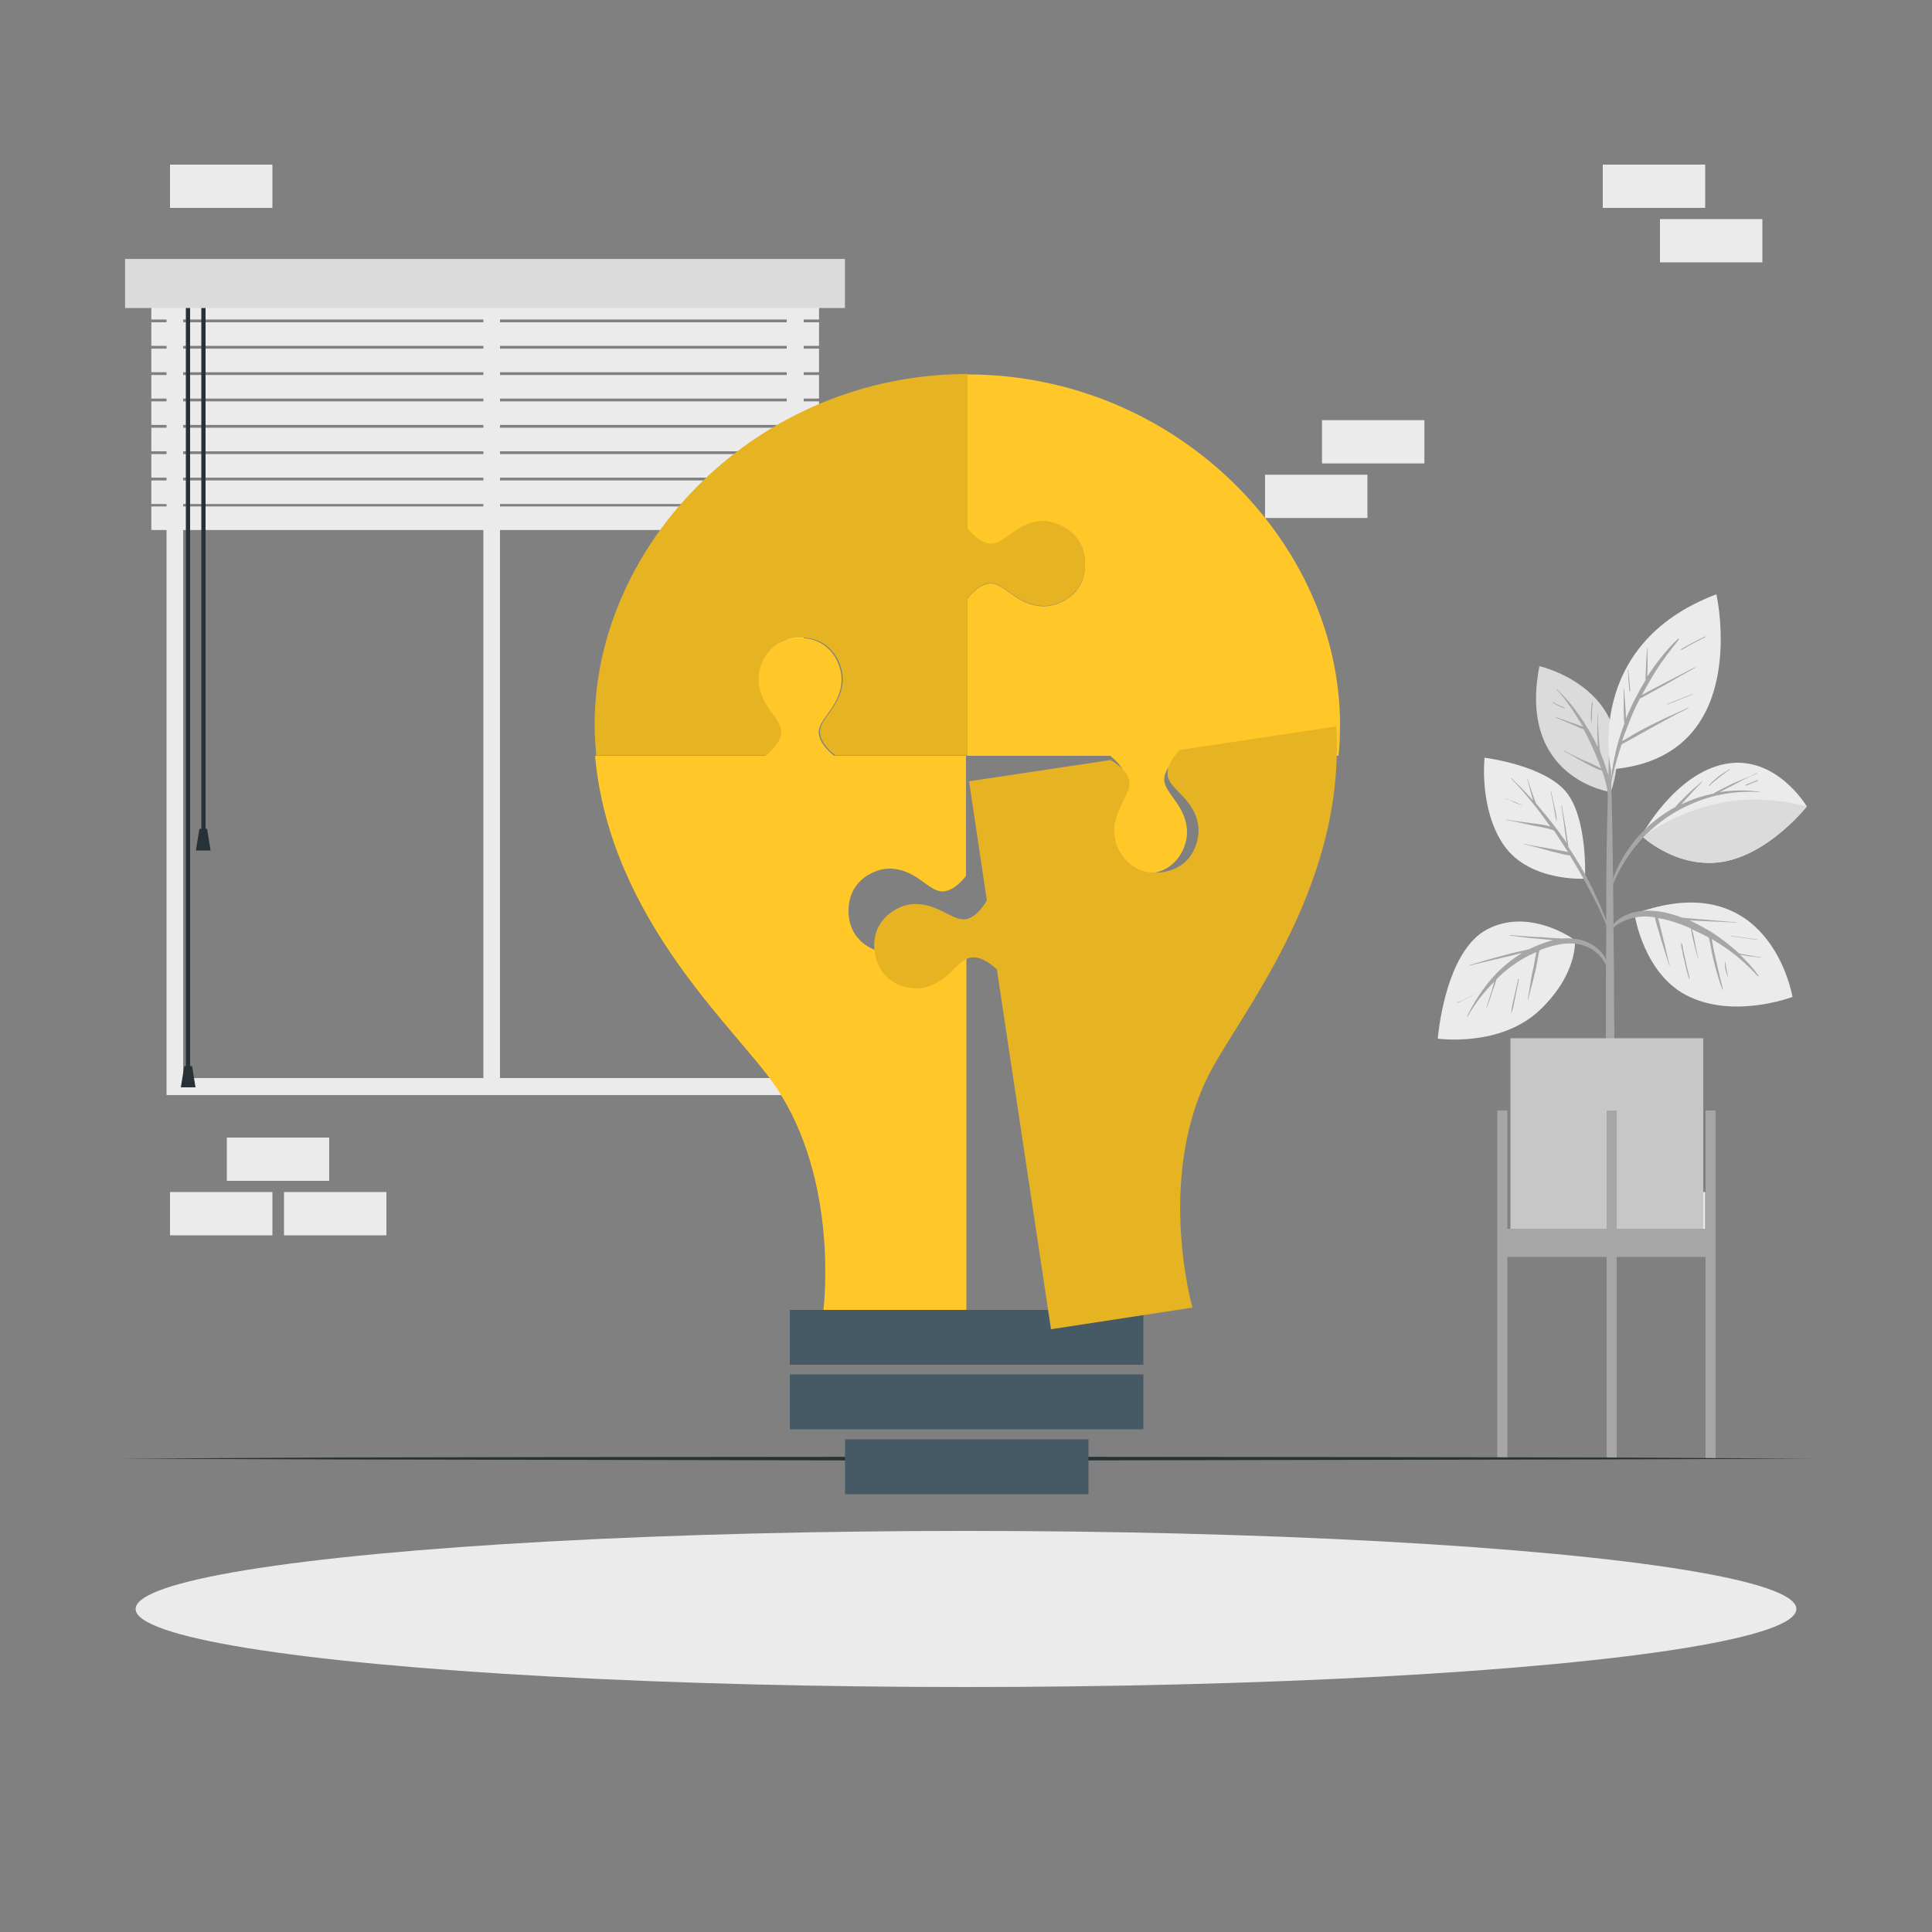 <?xml version="1.0" encoding="utf-8"?>
<!-- Generator: Adobe Illustrator 23.0.4, SVG Export Plug-In . SVG Version: 6.00 Build 0)  -->
<svg version="1.1" xmlns="http://www.w3.org/2000/svg" xmlns:xlink="http://www.w3.org/1999/xlink" x="0px" y="0px"
	 viewBox="0 0 500 500" style="enable-background:new 0 0 500 500;" xml:space="preserve">
<rect x="0" y="0" width="500" height="500" fill="#808080" stroke="none"/>
<style type="text/css">
	.st0{fill:#EBEBEB;}
	.st1{fill:#263238;}
	.st2{fill:#DBDBDB;}
	.st3{fill:#A6A6A6;}
	.st4{fill:#C7C7C7;}
	.st5{fill:#FFC727;}
	.st6{opacity:0.1;}
	.st7{fill:#455A64;}
</style>
<g id="Background_Complete">
	<g>
		<rect x="58.7" y="294.4" class="st0" width="26.5" height="11.2"/>
		<rect x="44" y="308.5" class="st0" width="26.5" height="11.2"/>
		<rect x="73.5" y="308.5" class="st0" width="26.5" height="11.2"/>
		<rect x="414.8" y="308.5" class="st0" width="26.5" height="11.2"/>
		<rect x="414.8" y="42.6" class="st0" width="26.5" height="11.2"/>
		<rect x="429.6" y="56.7" class="st0" width="26.5" height="11.2"/>
		<rect x="44" y="42.6" class="st0" width="26.5" height="11.2"/>
		
			<rect x="327.4" y="122.8" transform="matrix(-1 -1.224647e-16 1.224647e-16 -1 681.288 256.855)" class="st0" width="26.5" height="11.2"/>
		
			<rect x="342.2" y="108.7" transform="matrix(-1 -1.224647e-16 1.224647e-16 -1 710.832 228.635)" class="st0" width="26.5" height="11.2"/>
	</g>
	<g>
		<path class="st0" d="M43.1,67.9H208v215.5H43.1V67.9z M203.6,72.2H47.4V279h156.2V72.2z"/>
		<rect x="125.1" y="73.4" class="st0" width="4.3" height="207.8"/>
		<g>
			<g>
				
					<rect x="39.1" y="76.7" transform="matrix(-1 -1.224647e-16 1.224647e-16 -1 251.065 159.383)" class="st0" width="172.8" height="6.1"/>
				
					<rect x="39.1" y="83.5" transform="matrix(-1 -1.224647e-16 1.224647e-16 -1 251.065 173.006)" class="st0" width="172.8" height="6.1"/>
				
					<rect x="39.1" y="90.3" transform="matrix(-1 -1.224647e-16 1.224647e-16 -1 251.065 186.628)" class="st0" width="172.8" height="6.1"/>
				
					<rect x="39.1" y="97.1" transform="matrix(-1 -1.224647e-16 1.224647e-16 -1 251.065 200.251)" class="st0" width="172.8" height="6.1"/>
				
					<rect x="39.1" y="103.9" transform="matrix(-1 -1.224647e-16 1.224647e-16 -1 251.065 213.873)" class="st0" width="172.8" height="6.1"/>
				
					<rect x="39.1" y="110.7" transform="matrix(-1 -1.224647e-16 1.224647e-16 -1 251.065 227.495)" class="st0" width="172.8" height="6.1"/>
				
					<rect x="39.1" y="117.5" transform="matrix(-1 -1.224647e-16 1.224647e-16 -1 251.065 241.118)" class="st0" width="172.8" height="6.1"/>
				
					<rect x="39.1" y="124.3" transform="matrix(-1 -1.224647e-16 1.224647e-16 -1 251.065 254.74)" class="st0" width="172.8" height="6.1"/>
				
					<rect x="39.1" y="131.2" transform="matrix(-1 -1.224647e-16 1.224647e-16 -1 251.065 268.363)" class="st0" width="172.8" height="6.1"/>
			</g>
			<g>
				<g>
					<rect x="52.1" y="75.4" class="st1" width="1.1" height="139.6"/>
					<polygon class="st1" points="50.7,220.1 54.5,220.1 53.6,214.5 51.6,214.5 					"/>
				</g>
				<g>
					<rect x="48.1" y="75.4" class="st1" width="1.1" height="201.9"/>
					<polygon class="st1" points="46.8,281.4 50.6,281.4 49.7,275.9 47.7,275.9 					"/>
				</g>
			</g>
			
				<rect x="32.4" y="67" transform="matrix(-1 -1.224647e-16 1.224647e-16 -1 251.065 146.717)" class="st2" width="186.3" height="12.7"/>
		</g>
	</g>
	<g>
		<g>
			<g>
				<path class="st2" d="M416.9,205c0,0-24.2-3.4-18.5-32.6C398.4,172.4,425.4,178.5,416.9,205z"/>
				<path class="st3" d="M415.7,198.9c-0.5-1.5-1-2.9-1.6-4.4c0-0.2,0-0.4-0.1-0.6c0-0.4-0.1-0.8-0.1-1.2c-0.1-0.9-0.1-1.7-0.2-2.6
					c-0.1-1.7-0.2-3.5-0.2-5.2c0-0.1-0.1-0.1-0.1,0c0,1.8,0,3.5,0,5.2c0,0.9,0.1,1.7,0.1,2.6c0,0.2,0,0.4,0,0.6
					c-1.4-2.9-3-5.7-4.9-8.3c-0.8-1.2-1.7-2.3-2.6-3.4c-1-1.1-2-2.2-3-3.2c-0.1-0.1-0.2,0-0.1,0.1c1.8,1.9,3.3,4.1,4.7,6.2
					c0.7,1.1,1.4,2.3,2.1,3.4c-0.1,0-0.2-0.1-0.2-0.1c-0.3-0.1-0.6-0.2-0.9-0.3c-0.7-0.3-1.3-0.5-2-0.7c-1.3-0.5-2.6-1-3.9-1.4
					c-0.1,0-0.1,0.1-0.1,0.1c1.3,0.5,2.6,1.1,3.8,1.6c0.6,0.3,1.3,0.5,1.9,0.8c0.3,0.1,0.6,0.3,0.9,0.4c0.2,0.1,0.4,0.2,0.6,0.2
					c0.5,0.9,1,1.8,1.4,2.7c1.1,2.3,2.1,4.6,3,7c0.1,0.2,0.1,0.3,0.2,0.5c-0.6-0.4-1.4-0.7-2-1c-0.8-0.4-1.7-0.8-2.5-1.1
					c-1.7-0.8-3.4-1.6-5-2.5c-0.1,0-0.2,0.1-0.1,0.1c1.7,0.9,3.3,1.9,5,2.8c0.8,0.5,1.7,0.9,2.5,1.3c0.7,0.3,1.5,0.8,2.3,0.9
					c0.8,2.2,1.4,4.5,1.6,6.9c0.3,3.3,0.2,6.6,0.3,9.9c0,0.1,0.1,0.1,0.1,0c0.2-3,0.4-6,0.4-9.1
					C417.1,204.3,416.6,201.6,415.7,198.9z"/>
				<path class="st3" d="M412,181.7c-0.2,1.7-0.4,3.4-0.2,5.2c0,0,0.1,0,0.1,0c0.1-1.7,0.1-3.4,0.3-5.1
					C412.1,181.7,412,181.6,412,181.7z"/>
				<path class="st3" d="M405,183.2c-1.1-0.5-2.1-0.9-3.1-1.5c-0.1-0.1-0.2,0.1-0.1,0.1c1,0.6,2,1.2,3.1,1.5
					C405.1,183.3,405.1,183.2,405,183.2z"/>
			</g>
			<path class="st3" d="M417.7,251.4c0-2.7-0.1-5.3-0.1-8c-0.1-8.9-0.1-17.8-0.3-26.7c-0.1-7.1-0.3-14.1-0.5-21.2c0,0,0-0.1-0.1-0.1
				c0-1.9,0-3.9,0-5.8c0,0-0.1-0.1-0.1-0.1c-0.1,0-0.1,0-0.1,0.1c0,1.9,0,3.9,0,5.8c0,0-0.1,0-0.1,0.1c-0.4,12.6-0.7,25.1-0.7,37.7
				c0,2.6,0,5.1,0,7.7c-0.1,8.2-0.1,16.4-0.1,24.6c0,1.3,0,2.6,0,3.9c0,7.5,0.1,15,0.1,22.5c0,0.4,0.4,0.6,0.9,0.6
				c0.5,0,1.1-0.2,1.1-0.7c0-8.3,0.1-16.5,0.1-24.8C417.7,261.8,417.7,256.6,417.7,251.4z"/>
			<g>
				<path class="st0" d="M407.6,243.3c0,0-11.6-8.6-22.7-2.8c-11.1,5.8-12.8,28.3-12.8,28.3s16.2,2.3,26.4-7.4
					C408.4,252,407.6,243.3,407.6,243.3z"/>
				<path class="st3" d="M410.7,243.8c-2.1-0.9-4.5-1.1-6.7-0.9c-0.5-0.1-1-0.1-1.4-0.1c-0.5,0-1.1-0.1-1.6-0.1
					c-1.1-0.1-2.3-0.2-3.4-0.2c-2.3-0.2-4.6-0.3-6.9-0.5c-0.1,0-0.1,0.1,0,0.1c2.3,0.3,4.5,0.6,6.8,0.8c1.2,0.1,2.3,0.2,3.5,0.3
					c0.3,0,0.6,0.1,0.9,0.1c-0.3,0.1-0.7,0.2-1,0.3c-1.8,0.5-3.6,1.3-5.3,2.1c-0.9,0.2-1.8,0.4-2.7,0.6c-1.4,0.3-2.9,0.7-4.3,1.1
					c-2.8,0.7-5.6,1.6-8.4,2.4c-0.1,0,0,0.2,0,0.1c2.8-0.7,5.6-1.3,8.4-2c1.4-0.3,2.7-0.6,4.1-1c0.4-0.1,0.7-0.2,1.1-0.2
					c-3.1,1.9-6,4.4-8.3,7.2c-2.3,2.8-4.2,5.8-5.8,9.1c0,0.1,0.1,0.2,0.1,0.1c1.9-3.3,4.2-6.4,7-9.1c-0.1,0.2-0.1,0.3-0.2,0.5
					c-0.2,0.7-0.4,1.4-0.6,2.1c-0.4,1.4-0.9,2.7-1.3,4.1c0,0.1,0.1,0.1,0.1,0c0.5-1.3,1-2.7,1.4-4c0.2-0.7,0.5-1.3,0.7-2
					c0.1-0.3,0.2-0.7,0.3-1c0-0.1,0.1-0.2,0.1-0.3c1.3-1.3,2.7-2.5,4.1-3.5c1.9-1.4,4-2.6,6.2-3.5c0,0.2-0.1,0.4-0.1,0.6
					c-0.1,0.5-0.2,1.1-0.3,1.6c-0.2,1.1-0.4,2.2-0.7,3.3c-0.4,2.3-0.7,4.5-1.1,6.8c0,0.1,0.1,0.1,0.1,0c0.5-2.3,1.2-4.5,1.7-6.8
					c0.3-1.1,0.5-2.3,0.7-3.4c0.1-0.5,0.2-1.1,0.3-1.6c0.1-0.3,0.1-0.6,0.2-0.9c0.2-0.1,0.4-0.2,0.6-0.3c3.1-1.1,6.4-2,9.7-1.3
					c3.1,0.6,5.8,2.7,7,5.6c0.1,0.3,0.5,0.1,0.4-0.2C415.6,247,413.3,244.9,410.7,243.8z"/>
				<path class="st3" d="M392.9,253.4c-0.3,1.5-0.7,3-1,4.4c-0.3,1.4-0.7,2.9-0.8,4.3c0,0.1,0.1,0.1,0.1,0c0.5-1.4,0.7-2.9,1-4.3
					c0.3-1.5,0.6-2.9,0.9-4.4C393.1,253.4,392.9,253.3,392.9,253.4z"/>
				<path class="st3" d="M381.7,257.2c-1.5,0.8-2.9,1.6-4.5,2.2c-0.1,0,0,0.2,0.1,0.1C378.7,258.8,380.3,258.1,381.7,257.2
					C381.7,257.2,381.7,257.1,381.7,257.2z"/>
			</g>
			<g>
				<path class="st0" d="M410.2,227.4c0,0-14.2,0.9-20.9-8.5c-6.6-9.4-5.1-22.8-5.1-22.8s14.9,1.8,20.9,8.6
					C411,211.5,410.2,227.4,410.2,227.4z"/>
				<path class="st3" d="M416.9,241.5c-0.5-1.5-1.1-3-1.7-4.5c-0.6-1.4-1.1-2.9-1.8-4.3c-1.3-2.9-2.7-5.7-4.3-8.4
					c-1-1.7-2.1-3.4-3.2-5.1c0-0.3-0.1-0.5-0.1-0.8c-0.1-0.4-0.1-0.9-0.2-1.3c-0.1-0.9-0.3-1.8-0.4-2.7c-0.3-2-0.7-3.9-1-5.9
					c0-0.1-0.2-0.1-0.1,0c0.3,1.9,0.5,3.9,0.8,5.8c0.1,1,0.3,1.9,0.4,2.9c0.1,0.3,0.1,0.7,0.2,1c-2.2-3.2-4.5-6.2-7-9.1
					c-0.3-0.4-0.7-0.8-1-1.2c0-0.1-0.1-0.2-0.1-0.3c-0.1-0.3-0.2-0.5-0.3-0.8c-0.2-0.6-0.4-1.1-0.6-1.7c-0.4-1.1-0.8-2.2-1.1-3.4
					c0-0.1-0.2,0-0.1,0c0.3,1.2,0.6,2.3,0.9,3.5c0.2,0.6,0.3,1.1,0.5,1.7c0,0.1,0.1,0.2,0.1,0.3c-1.8-2-3.7-3.9-5.6-5.8
					c-0.1-0.1-0.2,0-0.1,0.1c3.7,3.8,7,8,10.1,12.4c-0.3-0.1-0.7-0.2-1.1-0.3c-1.1-0.2-2.2-0.4-3.3-0.5c-2.3-0.3-4.6-0.6-6.9-1
					c-0.1,0-0.1,0.1,0,0.1c2.2,0.4,4.4,0.9,6.6,1.4c1,0.2,2.1,0.4,3.1,0.6c0.9,0.2,1.7,0.4,2.5,0.7c0.2,0.3,0.5,0.7,0.7,1
					c1,1.5,2,3.1,3,4.6c-0.5-0.1-1-0.2-1.5-0.3c-1.1-0.2-2.2-0.4-3.3-0.6c-2.2-0.4-4.3-0.7-6.5-1.2c-0.1,0-0.1,0.1,0,0.1
					c2.2,0.5,4.3,1.1,6.5,1.7c1,0.3,2.1,0.5,3.1,0.8c0.5,0.1,1.1,0.2,1.6,0.3c0.2,0,0.4,0.1,0.6,0.1c2.1,3.4,4,6.8,5.8,10.3
					c0.8,1.5,1.6,3.1,2.3,4.7c0.8,1.6,1.4,3.3,2.1,4.9C416.5,242,417,241.8,416.9,241.5z"/>
				<path class="st3" d="M402.3,208.8c-0.3-1.4-0.6-2.7-0.9-4.1c0-0.1-0.2,0-0.1,0c0.3,1.3,0.5,2.7,0.8,4c0.2,1.3,0.4,2.7,0.8,4
					c0,0,0,0,0,0C402.9,211.4,402.6,210.1,402.3,208.8z"/>
				<path class="st3" d="M394,208.4c-0.7-0.3-1.4-0.6-2-0.9c-0.4-0.1-0.7-0.3-1.1-0.4c-0.2-0.1-0.4-0.1-0.5-0.2
					c-0.2-0.1-0.4-0.1-0.6-0.3c-0.1-0.1-0.2,0.1-0.1,0.1c0.2,0,0.4,0.2,0.6,0.2c0.2,0.1,0.4,0.2,0.5,0.2c0.3,0.2,0.7,0.3,1,0.5
					c0.7,0.3,1.4,0.6,2.1,0.8C394,208.6,394.1,208.4,394,208.4z"/>
			</g>
			<g>
				<path class="st0" d="M424.8,216.3c0,0,8.6-16.1,21.7-18.6c13.1-2.5,21.1,11,21.1,11S458,220.9,446,223
					C434,225.1,424.8,216.3,424.8,216.3z"/>
				<path class="st3" d="M455.3,204.9c-3.4-0.5-6.9-0.4-10.3,0.1c0.2-0.1,0.4-0.2,0.6-0.3c1-0.5,1.9-1,2.9-1.5c2-1,4-2.2,6.2-3
					c0.1,0,0-0.2-0.1-0.1c-2,1-4.2,1.8-6.2,2.7c-1,0.5-2,1-3,1.5c-0.6,0.3-1.4,0.7-2,1.1c-2.9,0.6-5.7,1.5-8.3,2.8
					c0.5-0.6,1.1-1.2,1.6-1.8c1.2-1.3,2.4-2.7,3.8-4c0.1-0.1,0-0.2-0.1-0.1c-1.4,1.2-2.8,2.4-4.1,3.7c-0.6,0.6-1.3,1.3-1.9,1.9
					c-0.3,0.3-0.6,0.7-0.9,1c-5.7,3.1-10.5,7.8-13.7,13.4c-1.8,3.2-3.1,6.7-3.8,10.3c0,0.1,0.1,0.1,0.1,0c1.8-6.1,5.2-11.8,9.6-16.3
					c4.8-4.9,10.9-8.4,17.6-10.2c4-1,8-1.4,12.1-1.1C455.4,205.2,455.4,204.9,455.3,204.9z"/>
				<path class="st2" d="M467.6,208.7c0,0-9.6,12.2-21.6,14.3c-9.2,1.6-16.7-3.2-19.8-5.5l-0.7-1.1c0,0,6.2-5.2,17.9-8.2
					C455.2,205.1,467.6,208.7,467.6,208.7z"/>
				<path class="st3" d="M447.6,199.1c-1,0.6-2,1.2-2.9,1.9c-0.9,0.7-1.8,1.5-2.5,2.3c-0.1,0.1,0,0.2,0.1,0.1
					c0.9-0.8,1.7-1.5,2.6-2.2c0.9-0.7,1.8-1.4,2.8-2C447.8,199.2,447.7,199.1,447.6,199.1z"/>
				<path class="st3" d="M454.8,201.9c-0.5,0.2-1,0.4-1.5,0.6c-0.5,0.2-1,0.4-1.5,0.6c-0.1,0-0.1,0.2,0.1,0.2c0.5-0.2,1-0.4,1.5-0.6
					c0.5-0.2,1-0.4,1.5-0.6C455,202,454.9,201.8,454.8,201.9z"/>
			</g>
			<g>
				<path class="st0" d="M423,236.5c0,0,2.3,16,14.3,21.5c12,5.6,26.6,0,26.6,0S458.2,223.5,423,236.5z"/>
				<path class="st3" d="M455.7,247.7c-1.1-0.1-2.2-0.3-3.3-0.5c-0.5-0.1-1.1-0.2-1.6-0.3c-0.3-0.1-0.6-0.1-0.8-0.2
					c-0.3-0.3-0.6-0.6-1-0.9c-2.3-2-4.7-3.8-7.3-5.3c-1.4-0.8-2.9-1.6-4.4-2.3c0.1,0,0.2,0,0.2,0c1.3,0.1,2.6,0.1,3.9,0.2
					c2.6,0.1,5.3,0.2,7.9,0.4c0.1,0,0.1-0.1,0-0.1c-2.6-0.2-5.3-0.5-7.9-0.7c-1.3-0.1-2.6-0.2-3.8-0.3c-0.7-0.1-1.3-0.1-2-0.2
					c-0.2,0-0.3,0-0.5-0.1c-0.7-0.3-1.4-0.5-2.1-0.7c-3.3-1-6.8-1.4-10.2-0.6c-3,0.8-6,2.8-6.8,5.9c0,0.1,0.1,0.2,0.2,0.1
					c1.1-2.7,4.1-4,6.7-4.6c1.8-0.4,3.6-0.4,5.4-0.1c0.1,0.8,0.4,1.7,0.6,2.4c0.3,1.1,0.7,2.2,1,3.4c0.7,2.2,1.4,4.5,2.1,6.7
					c0,0.1,0.2,0,0.1,0c-0.6-2.2-1-4.5-1.6-6.7c-0.3-1.1-0.5-2.2-0.8-3.3c-0.2-0.7-0.3-1.5-0.6-2.3c1.1,0.2,2.1,0.4,3.1,0.7
					c1.8,0.5,3.7,1.2,5.4,2c0.2,1.1,0.4,2.3,0.7,3.4c0.3,1.4,0.7,2.8,1.1,4.2c0,0.1,0.2,0,0.1,0c0-0.1,0-0.2-0.1-0.3c0,0,0,0,0,0
					c-0.3-1.3-0.6-2.6-0.8-3.9c-0.2-1.1-0.4-2.1-0.7-3.2c1.5,0.7,3,1.4,4.4,2.2c0,0.3,0.1,0.7,0.2,1c0.1,0.5,0.2,1.1,0.3,1.6
					c0.2,1.2,0.5,2.5,0.8,3.7c0.6,2.3,1.2,4.7,2.1,6.9c0,0,0,0.1,0,0.1c0,0,0,0.1,0.1,0.1c0.1,0.1,0.1,0,0.1-0.1
					c-0.6-2.4-1.2-4.7-1.7-7.1c-0.3-1.2-0.5-2.4-0.8-3.6c-0.1-0.6-0.2-1.2-0.3-1.8c0-0.2-0.1-0.3-0.1-0.5c1.6,1,3.2,2,4.7,3.1
					c2.6,1.9,5,4.1,7.2,6.5c0.1,0.1,0.3,0,0.2-0.1c-0.9-1.2-1.8-2.4-2.9-3.5c-0.6-0.6-1.2-1.3-1.9-1.9c0.1,0,0.1,0,0.2,0
					c0.6,0.1,1.1,0.2,1.7,0.3c1.1,0.1,2.2,0.3,3.3,0.4C455.8,247.8,455.8,247.7,455.7,247.7z"/>
				<path class="st3" d="M447.3,253.1L447.3,253.1C447.3,253.1,447.3,253.1,447.3,253.1c0-0.1,0-0.3-0.1-0.4c0-0.2-0.1-0.3-0.1-0.5
					c0,0,0,0,0,0c-0.2-1.1-0.5-2.1-0.6-3.2c0-0.1-0.1-0.1-0.1,0C446.3,250.4,446.7,251.8,447.3,253.1
					C447.2,253.1,447.3,253.1,447.3,253.1C447.3,253.1,447.3,253.1,447.3,253.1z"/>
				<path class="st3" d="M437.2,252.8C437.2,252.8,437.2,252.7,437.2,252.8c-0.4-1.5-0.7-2.9-1-4.3c-0.2-0.7-0.3-1.5-0.5-2.2
					c-0.1-0.4-0.2-0.8-0.2-1.2c-0.1-0.3-0.1-0.7-0.3-1c0-0.1-0.1,0-0.1,0c-0.1,0.7,0.2,1.5,0.3,2.1c0.1,0.8,0.3,1.6,0.5,2.3
					c0.3,1.6,0.7,3.1,1.2,4.7c0,0.1,0.2,0.1,0.2,0C437.2,253,437.2,252.9,437.2,252.8z"/>
				<path class="st3" d="M454.6,243.1c-2.2-0.3-4.4-0.6-6.6-0.9c-0.1,0-0.1,0.1,0,0.1c2.2,0.3,4.4,0.6,6.6,0.9
					C454.7,243.2,454.7,243.1,454.6,243.1z"/>
			</g>
			<g>
				<path class="st0" d="M416.9,199.1c0,0-7.3-32.2,27.3-45.3C444.2,153.8,453.8,196.2,416.9,199.1z"/>
				<path class="st3" d="M424.4,180.8c0.1-0.1,0.3-0.2,0.4-0.2c0.7-0.4,1.3-0.7,2-1.1l4-2.2c2.6-1.5,5.2-3,7.9-4.5
					c0.1,0,0-0.2-0.1-0.1c-2.7,1.4-5.4,2.8-8.1,4.2l-4,2.1c-0.5,0.3-1.1,0.6-1.6,0.9c1.2-2.2,2.4-4.3,3.7-6.4c1.8-2.8,3.8-5.4,5.9-8
					c0.1-0.1-0.1-0.3-0.2-0.2c-3.1,2.9-5.7,6.3-8,9.8c0-0.1,0-0.2,0-0.3c0-0.8,0.1-1.6,0.1-2.4c0-1.6-0.1-3.1,0-4.7
					c0-0.1-0.1-0.1-0.1,0c-0.1,1.5-0.3,3.1-0.3,4.6c0,0.8-0.1,1.5-0.1,2.3c0,0.4-0.1,0.9,0,1.4c-0.7,1.1-1.4,2.3-2,3.5
					c-1.2,2.1-2.2,4.3-3.1,6.5c0-0.8-0.1-1.6-0.1-2.4c-0.1-1.8-0.3-3.5-0.4-5.3c0-0.1-0.1-0.1-0.1,0c0,1.8,0,3.5,0,5.3
					c0,0.9,0.1,1.8,0.1,2.6c0,0.3,0,0.7,0.1,1c-1.1,2.9-2,5.9-2.6,8.9c-0.7,3.2-0.9,6.5-1.3,9.7c0,0,0,0,0,0c0.3-2.9,1-5.9,1.8-8.7
					c0.4-1.5,0.9-3,1.4-4.5c1.4-0.7,2.8-1.5,4.2-2.3c1.4-0.8,2.9-1.6,4.3-2.4c2.9-1.6,5.8-3.2,8.7-4.6c0.1,0,0-0.2-0.1-0.1
					c-3,1.4-6.1,2.7-9,4.2c-1.5,0.7-2.9,1.5-4.4,2.3c-1.2,0.7-2.4,1.4-3.6,2.1c0.3-1,0.7-2,1.1-3C421.9,186.1,423,183.4,424.4,180.8
					z"/>
				<path class="st3" d="M421.4,173.4c0-0.1-0.2-0.1-0.1,0c0.1,1.8,0.2,3.7,0.4,5.5c0,0.1,0.2,0.1,0.2,0
					C421.8,177.1,421.6,175.3,421.4,173.4z"/>
				<path class="st3" d="M438,179.6c-2.2,0.9-4.4,1.7-6.5,2.6c-0.1,0,0,0.1,0,0.1c2.2-0.8,4.3-1.7,6.5-2.6
					C438.2,179.7,438.1,179.6,438,179.6z"/>
				<path class="st3" d="M441.3,164.7c-2.1,1-4.2,2.1-6.2,3.3c-0.1,0.1,0,0.2,0.1,0.2c2-1.2,4.1-2.3,6.1-3.3
					C441.5,164.8,441.4,164.7,441.3,164.7z"/>
			</g>
		</g>
		<g>
			<rect x="390.9" y="268.7" class="st4" width="49.9" height="52.6"/>
			<g>
				<rect x="387.5" y="287.4" class="st3" width="2.6" height="90.1"/>
				<rect x="441.4" y="287.4" class="st3" width="2.6" height="90.1"/>
				<rect x="415.8" y="287.4" class="st3" width="2.6" height="90.1"/>
				<rect x="388.7" y="318" class="st3" width="54" height="7.3"/>
			</g>
		</g>
	</g>
</g>
<g id="Floor">
	<g>
		<polygon class="st1" points="31.2,377.5 85.9,377.2 140.6,377.1 250,377 359.4,377.1 414.1,377.2 468.8,377.5 414.1,377.7 
			359.4,377.8 250,378 140.6,377.8 85.9,377.7 		"/>
	</g>
</g>
<g id="Shadow">
	<g>
		<ellipse class="st0" cx="250" cy="416.4" rx="214.9" ry="20.2"/>
	</g>
</g>
<g id="Light_Bulb">
	<g>
		<g>
			<path class="st5" d="M301.3,201.7c0,3.7,5.9,6.8,5.9,13.8c0,3.6-2.7,10.6-10.9,10.6c-8.2,0-10.9-7-10.9-10.6
				c0-7,5.9-10.1,5.9-13.8c0-3.2-4-6.1-4-6.1h-37v-40.6c0,0,2.9-4,6.1-4c3.7,0,6.8,5.9,13.8,5.9c3.6,0,10.6-2.7,10.6-10.9
				c0-8.2-7-10.9-10.6-10.9c-7,0-10.1,5.9-13.8,5.9c-3.2,0-6.1-4-6.1-4V96.9c54.2,0,96.5,43.7,96.5,90.7c0,2.7-0.1,5.4-0.4,8h-41
				C305.3,195.6,301.3,198.5,301.3,201.7z"/>
		</g>
		<g>
			<path class="st5" d="M219.6,235.7c0,8.2,7,10.9,10.6,10.9c7,0,10.1-5.9,13.8-5.9c3.2,0,6.1,4,6.1,4V339h-37c0,0,4.3-33.3-12.5-58
				c-9.7-14.4-42.8-42.8-46.6-85.4h43.9c0,0,4-2.9,4-6.1c0-3.7-5.9-6.8-5.9-13.8c0-3.6,2.7-10.6,10.9-10.6c8.2,0,10.9,7,10.9,10.6
				c0,7-5.9,10.1-5.9,13.8c0,3.2,4,6.1,4,6.1h34.1v31.1c0,0-2.9,4-6.1,4c-3.7,0-6.8-5.9-13.8-5.9
				C226.6,224.8,219.6,227.6,219.6,235.7z"/>
		</g>
		<g>
			<path class="st5" d="M280.8,145.9c0,8.2-7,10.9-10.6,10.9c-7,0-10.1-5.9-13.8-5.9c-3.2,0-6.1,4-6.1,4v40.6h-34.1c0,0-4-2.9-4-6.1
				c0-3.7,5.9-6.8,5.9-13.8c0-3.6-2.7-10.6-10.9-10.6c-8.2,0-10.9,7-10.9,10.6c0,7,5.9,10.1,5.9,13.8c0,3.2-4,6.1-4,6.1h-43.9
				c-0.2-2.6-0.4-5.2-0.4-8c0-47,42.3-90.7,96.5-90.7v39.9c0,0,2.9,4,6.1,4c3.7,0,6.8-5.9,13.8-5.9
				C273.7,135,280.8,137.7,280.8,145.9z"/>
			<path class="st6" d="M280.8,145.9c0,8.2-7,10.9-10.6,10.9c-7,0-10.1-5.9-13.8-5.9c-3.2,0-6.1,4-6.1,4v40.6h-34.1c0,0-4-2.9-4-6.1
				c0-3.7,5.9-6.8,5.9-13.8c0-3.6-2.7-10.6-10.9-10.6c-8.2,0-10.9,7-10.9,10.6c0,7,5.9,10.1,5.9,13.8c0,3.2-4,6.1-4,6.1h-43.9
				c-0.2-2.6-0.4-5.2-0.4-8c0-47,42.3-90.7,96.5-90.7v39.9c0,0,2.9,4,6.1,4c3.7,0,6.8-5.9,13.8-5.9
				C273.7,135,280.8,137.7,280.8,145.9z"/>
		</g>
		<rect x="204.4" y="339" class="st7" width="91.5" height="14.2"/>
		<rect x="204.4" y="355.7" class="st7" width="91.5" height="14.2"/>
		<rect x="218.7" y="372.5" class="st7" width="63" height="14.2"/>
	</g>
	<g>
		<g>
			<path class="st5" d="M312.3,279.2c-12.9,26.9-3.7,59.2-3.7,59.2L272,344l-14-93.1c0,0-3.5-3.6-6.7-3.1c-3.7,0.5-5.9,6.8-12.8,7.9
				c-3.6,0.5-10.9-1.1-12.1-9.2c-1.2-8.1,5.3-11.8,8.9-12.4c6.9-1,10.9,4.3,14.6,3.8c3.2-0.5,5.5-4.9,5.5-4.9l-4.6-30.8l36.6-5.5
				c0,0,4.4,2.3,4.9,5.5c0.5,3.7-4.8,7.6-3.8,14.6c0.5,3.6,4.3,10.1,12.4,8.9c8.1-1.2,9.7-8.6,9.2-12.1c-1-6.9-7.3-9.2-7.9-12.8
				c-0.5-3.2,3.1-6.7,3.1-6.7l40.5-6.1C348.4,230.6,319.8,263.6,312.3,279.2z"/>
			<path class="st6" d="M312.3,279.2c-12.9,26.9-3.7,59.2-3.7,59.2L272,344l-14-93.1c0,0-3.5-3.6-6.7-3.1c-3.7,0.5-5.9,6.8-12.8,7.9
				c-3.6,0.5-10.9-1.1-12.1-9.2c-1.2-8.1,5.3-11.8,8.9-12.4c6.9-1,10.9,4.3,14.6,3.8c3.2-0.5,5.5-4.9,5.5-4.9l-4.6-30.8l36.6-5.5
				c0,0,4.4,2.3,4.9,5.5c0.5,3.7-4.8,7.6-3.8,14.6c0.5,3.6,4.3,10.1,12.4,8.9c8.1-1.2,9.7-8.6,9.2-12.1c-1-6.9-7.3-9.2-7.9-12.8
				c-0.5-3.2,3.1-6.7,3.1-6.7l40.5-6.1C348.4,230.6,319.8,263.6,312.3,279.2z"/>
		</g>
	</g>
</g>
</svg>
